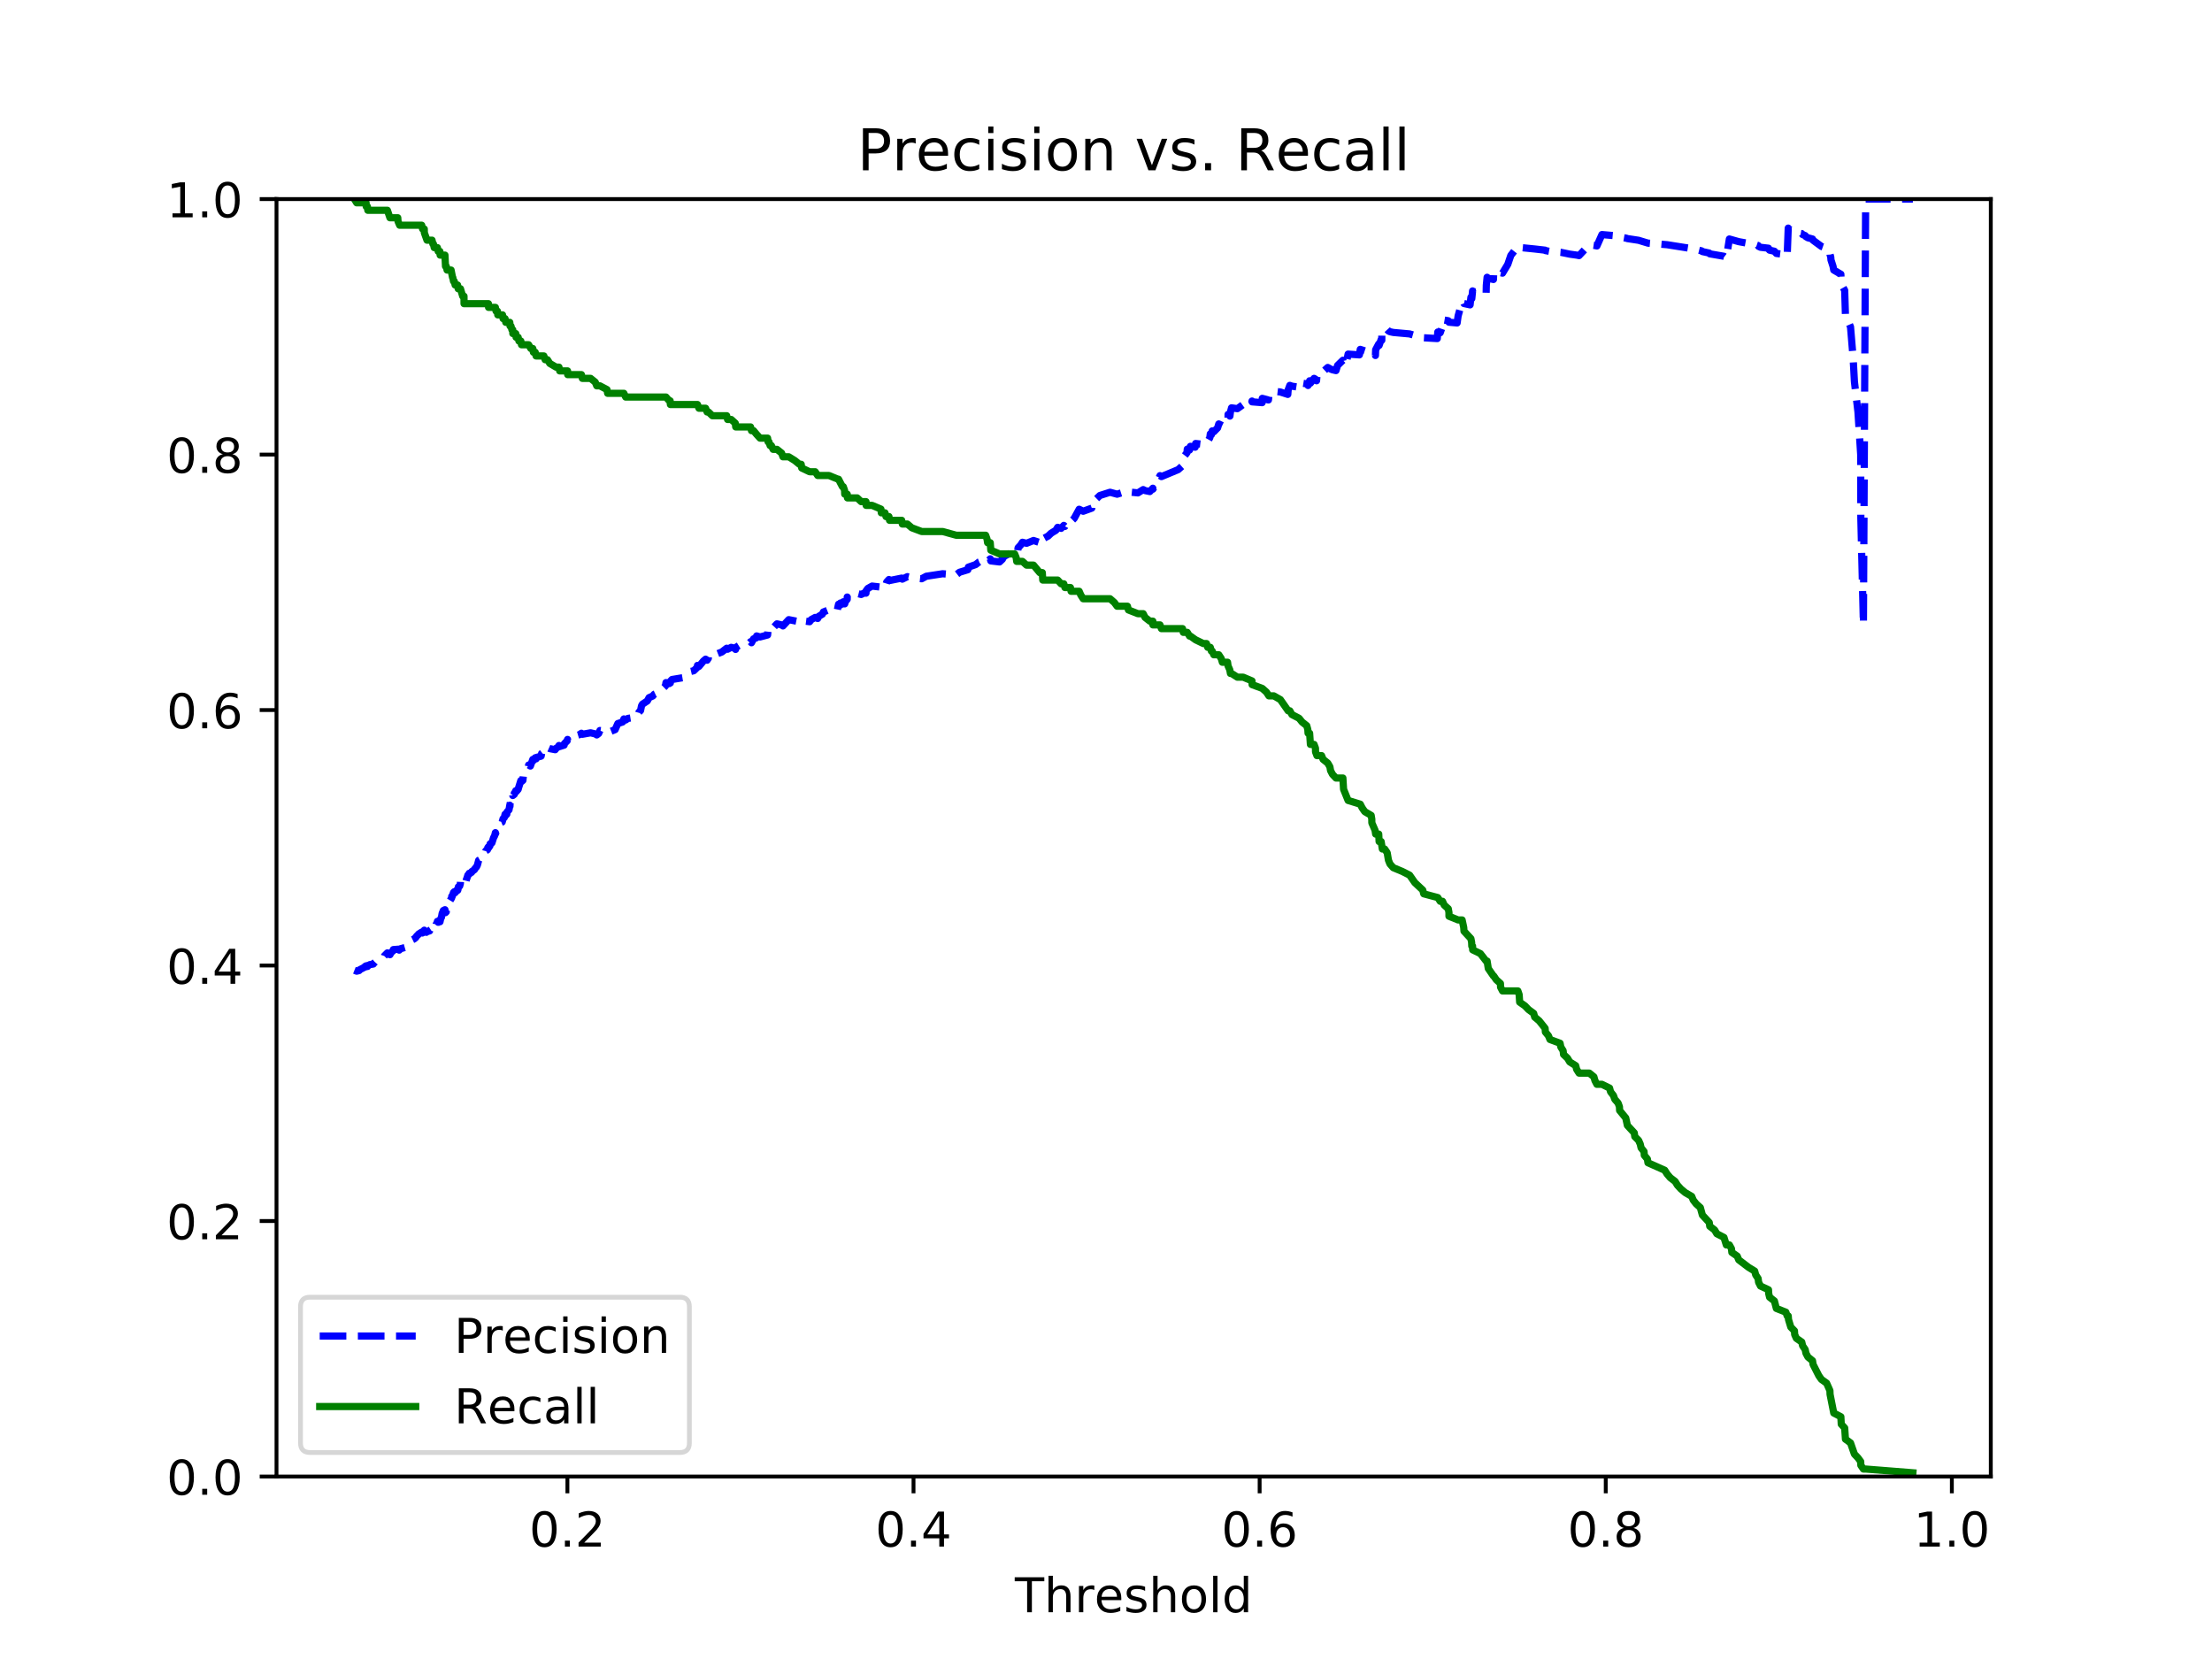 <?xml version="1.0" encoding="utf-8" standalone="no"?>
<!DOCTYPE svg PUBLIC "-//W3C//DTD SVG 1.1//EN"
  "http://www.w3.org/Graphics/SVG/1.1/DTD/svg11.dtd">
<!-- Created with matplotlib (https://matplotlib.org/) -->
<svg height="345.6pt" version="1.1" viewBox="0 0 460.8 345.6" width="460.8pt" xmlns="http://www.w3.org/2000/svg" xmlns:xlink="http://www.w3.org/1999/xlink">
 <defs>
  <style type="text/css">
*{stroke-linecap:butt;stroke-linejoin:round;}
  </style>
 </defs>
 <g id="figure_1">
  <g id="patch_1">
   <path d="M 0 345.6 
L 460.8 345.6 
L 460.8 0 
L 0 0 
z
" style="fill:#ffffff;"/>
  </g>
  <g id="axes_1">
   <g id="patch_2">
    <path d="M 57.6 307.584 
L 414.72 307.584 
L 414.72 41.472 
L 57.6 41.472 
z
" style="fill:#ffffff;"/>
   </g>
   <g id="matplotlib.axis_1">
    <g id="xtick_1">
     <g id="line2d_1">
      <defs>
       <path d="M 0 0 
L 0 3.5 
" id="m01f36642d8" style="stroke:#000000;stroke-width:0.8;"/>
      </defs>
      <g>
       <use style="stroke:#000000;stroke-width:0.8;" x="118.201" xlink:href="#m01f36642d8" y="307.584"/>
      </g>
     </g>
     <g id="text_1">
      <!-- 0.2 -->
      <defs>
       <path d="M 31.781 66.406 
Q 24.172 66.406 20.328 58.906 
Q 16.5 51.422 16.5 36.375 
Q 16.5 21.391 20.328 13.891 
Q 24.172 6.391 31.781 6.391 
Q 39.453 6.391 43.281 13.891 
Q 47.125 21.391 47.125 36.375 
Q 47.125 51.422 43.281 58.906 
Q 39.453 66.406 31.781 66.406 
z
M 31.781 74.219 
Q 44.047 74.219 50.516 64.516 
Q 56.984 54.828 56.984 36.375 
Q 56.984 17.969 50.516 8.266 
Q 44.047 -1.422 31.781 -1.422 
Q 19.531 -1.422 13.062 8.266 
Q 6.594 17.969 6.594 36.375 
Q 6.594 54.828 13.062 64.516 
Q 19.531 74.219 31.781 74.219 
z
" id="DejaVuSans-48"/>
       <path d="M 10.688 12.406 
L 21 12.406 
L 21 0 
L 10.688 0 
z
" id="DejaVuSans-46"/>
       <path d="M 19.188 8.297 
L 53.609 8.297 
L 53.609 0 
L 7.328 0 
L 7.328 8.297 
Q 12.938 14.109 22.625 23.891 
Q 32.328 33.688 34.812 36.531 
Q 39.547 41.844 41.422 45.531 
Q 43.312 49.219 43.312 52.781 
Q 43.312 58.594 39.234 62.25 
Q 35.156 65.922 28.609 65.922 
Q 23.969 65.922 18.812 64.312 
Q 13.672 62.703 7.812 59.422 
L 7.812 69.391 
Q 13.766 71.781 18.938 73 
Q 24.125 74.219 28.422 74.219 
Q 39.75 74.219 46.484 68.547 
Q 53.219 62.891 53.219 53.422 
Q 53.219 48.922 51.531 44.891 
Q 49.859 40.875 45.406 35.406 
Q 44.188 33.984 37.641 27.219 
Q 31.109 20.453 19.188 8.297 
z
" id="DejaVuSans-50"/>
      </defs>
      <g transform="translate(110.249 322.182)scale(0.1 -0.1)">
       <use xlink:href="#DejaVuSans-48"/>
       <use x="63.623" xlink:href="#DejaVuSans-46"/>
       <use x="95.41" xlink:href="#DejaVuSans-50"/>
      </g>
     </g>
    </g>
    <g id="xtick_2">
     <g id="line2d_2">
      <g>
       <use style="stroke:#000000;stroke-width:0.8;" x="190.302" xlink:href="#m01f36642d8" y="307.584"/>
      </g>
     </g>
     <g id="text_2">
      <!-- 0.4 -->
      <defs>
       <path d="M 37.797 64.312 
L 12.891 25.391 
L 37.797 25.391 
z
M 35.203 72.906 
L 47.609 72.906 
L 47.609 25.391 
L 58.016 25.391 
L 58.016 17.188 
L 47.609 17.188 
L 47.609 0 
L 37.797 0 
L 37.797 17.188 
L 4.891 17.188 
L 4.891 26.703 
z
" id="DejaVuSans-52"/>
      </defs>
      <g transform="translate(182.351 322.182)scale(0.1 -0.1)">
       <use xlink:href="#DejaVuSans-48"/>
       <use x="63.623" xlink:href="#DejaVuSans-46"/>
       <use x="95.41" xlink:href="#DejaVuSans-52"/>
      </g>
     </g>
    </g>
    <g id="xtick_3">
     <g id="line2d_3">
      <g>
       <use style="stroke:#000000;stroke-width:0.8;" x="262.404" xlink:href="#m01f36642d8" y="307.584"/>
      </g>
     </g>
     <g id="text_3">
      <!-- 0.6 -->
      <defs>
       <path d="M 33.016 40.375 
Q 26.375 40.375 22.484 35.828 
Q 18.609 31.297 18.609 23.391 
Q 18.609 15.531 22.484 10.953 
Q 26.375 6.391 33.016 6.391 
Q 39.656 6.391 43.531 10.953 
Q 47.406 15.531 47.406 23.391 
Q 47.406 31.297 43.531 35.828 
Q 39.656 40.375 33.016 40.375 
z
M 52.594 71.297 
L 52.594 62.312 
Q 48.875 64.062 45.094 64.984 
Q 41.312 65.922 37.594 65.922 
Q 27.828 65.922 22.672 59.328 
Q 17.531 52.734 16.797 39.406 
Q 19.672 43.656 24.016 45.922 
Q 28.375 48.188 33.594 48.188 
Q 44.578 48.188 50.953 41.516 
Q 57.328 34.859 57.328 23.391 
Q 57.328 12.156 50.688 5.359 
Q 44.047 -1.422 33.016 -1.422 
Q 20.359 -1.422 13.672 8.266 
Q 6.984 17.969 6.984 36.375 
Q 6.984 53.656 15.188 63.938 
Q 23.391 74.219 37.203 74.219 
Q 40.922 74.219 44.703 73.484 
Q 48.484 72.75 52.594 71.297 
z
" id="DejaVuSans-54"/>
      </defs>
      <g transform="translate(254.452 322.182)scale(0.1 -0.1)">
       <use xlink:href="#DejaVuSans-48"/>
       <use x="63.623" xlink:href="#DejaVuSans-46"/>
       <use x="95.41" xlink:href="#DejaVuSans-54"/>
      </g>
     </g>
    </g>
    <g id="xtick_4">
     <g id="line2d_4">
      <g>
       <use style="stroke:#000000;stroke-width:0.8;" x="334.506" xlink:href="#m01f36642d8" y="307.584"/>
      </g>
     </g>
     <g id="text_4">
      <!-- 0.8 -->
      <defs>
       <path d="M 31.781 34.625 
Q 24.75 34.625 20.719 30.859 
Q 16.703 27.094 16.703 20.516 
Q 16.703 13.922 20.719 10.156 
Q 24.75 6.391 31.781 6.391 
Q 38.812 6.391 42.859 10.172 
Q 46.922 13.969 46.922 20.516 
Q 46.922 27.094 42.891 30.859 
Q 38.875 34.625 31.781 34.625 
z
M 21.922 38.812 
Q 15.578 40.375 12.031 44.719 
Q 8.5 49.078 8.5 55.328 
Q 8.5 64.062 14.719 69.141 
Q 20.953 74.219 31.781 74.219 
Q 42.672 74.219 48.875 69.141 
Q 55.078 64.062 55.078 55.328 
Q 55.078 49.078 51.531 44.719 
Q 48 40.375 41.703 38.812 
Q 48.828 37.156 52.797 32.312 
Q 56.781 27.484 56.781 20.516 
Q 56.781 9.906 50.312 4.234 
Q 43.844 -1.422 31.781 -1.422 
Q 19.734 -1.422 13.25 4.234 
Q 6.781 9.906 6.781 20.516 
Q 6.781 27.484 10.781 32.312 
Q 14.797 37.156 21.922 38.812 
z
M 18.312 54.391 
Q 18.312 48.734 21.844 45.562 
Q 25.391 42.391 31.781 42.391 
Q 38.141 42.391 41.719 45.562 
Q 45.312 48.734 45.312 54.391 
Q 45.312 60.062 41.719 63.234 
Q 38.141 66.406 31.781 66.406 
Q 25.391 66.406 21.844 63.234 
Q 18.312 60.062 18.312 54.391 
z
" id="DejaVuSans-56"/>
      </defs>
      <g transform="translate(326.554 322.182)scale(0.1 -0.1)">
       <use xlink:href="#DejaVuSans-48"/>
       <use x="63.623" xlink:href="#DejaVuSans-46"/>
       <use x="95.41" xlink:href="#DejaVuSans-56"/>
      </g>
     </g>
    </g>
    <g id="xtick_5">
     <g id="line2d_5">
      <g>
       <use style="stroke:#000000;stroke-width:0.8;" x="406.607" xlink:href="#m01f36642d8" y="307.584"/>
      </g>
     </g>
     <g id="text_5">
      <!-- 1.0 -->
      <defs>
       <path d="M 12.406 8.297 
L 28.516 8.297 
L 28.516 63.922 
L 10.984 60.406 
L 10.984 69.391 
L 28.422 72.906 
L 38.281 72.906 
L 38.281 8.297 
L 54.391 8.297 
L 54.391 0 
L 12.406 0 
z
" id="DejaVuSans-49"/>
      </defs>
      <g transform="translate(398.656 322.182)scale(0.1 -0.1)">
       <use xlink:href="#DejaVuSans-49"/>
       <use x="63.623" xlink:href="#DejaVuSans-46"/>
       <use x="95.41" xlink:href="#DejaVuSans-48"/>
      </g>
     </g>
    </g>
    <g id="text_6">
     <!-- Threshold -->
     <defs>
      <path d="M -0.297 72.906 
L 61.375 72.906 
L 61.375 64.594 
L 35.5 64.594 
L 35.5 0 
L 25.594 0 
L 25.594 64.594 
L -0.297 64.594 
z
" id="DejaVuSans-84"/>
      <path d="M 54.891 33.016 
L 54.891 0 
L 45.906 0 
L 45.906 32.719 
Q 45.906 40.484 42.875 44.328 
Q 39.844 48.188 33.797 48.188 
Q 26.516 48.188 22.312 43.547 
Q 18.109 38.922 18.109 30.906 
L 18.109 0 
L 9.078 0 
L 9.078 75.984 
L 18.109 75.984 
L 18.109 46.188 
Q 21.344 51.125 25.703 53.562 
Q 30.078 56 35.797 56 
Q 45.219 56 50.047 50.172 
Q 54.891 44.344 54.891 33.016 
z
" id="DejaVuSans-104"/>
      <path d="M 41.109 46.297 
Q 39.594 47.172 37.812 47.578 
Q 36.031 48 33.891 48 
Q 26.266 48 22.188 43.047 
Q 18.109 38.094 18.109 28.812 
L 18.109 0 
L 9.078 0 
L 9.078 54.688 
L 18.109 54.688 
L 18.109 46.188 
Q 20.953 51.172 25.484 53.578 
Q 30.031 56 36.531 56 
Q 37.453 56 38.578 55.875 
Q 39.703 55.766 41.062 55.516 
z
" id="DejaVuSans-114"/>
      <path d="M 56.203 29.594 
L 56.203 25.203 
L 14.891 25.203 
Q 15.484 15.922 20.484 11.062 
Q 25.484 6.203 34.422 6.203 
Q 39.594 6.203 44.453 7.469 
Q 49.312 8.734 54.109 11.281 
L 54.109 2.781 
Q 49.266 0.734 44.188 -0.344 
Q 39.109 -1.422 33.891 -1.422 
Q 20.797 -1.422 13.156 6.188 
Q 5.516 13.812 5.516 26.812 
Q 5.516 40.234 12.766 48.109 
Q 20.016 56 32.328 56 
Q 43.359 56 49.781 48.891 
Q 56.203 41.797 56.203 29.594 
z
M 47.219 32.234 
Q 47.125 39.594 43.094 43.984 
Q 39.062 48.391 32.422 48.391 
Q 24.906 48.391 20.391 44.141 
Q 15.875 39.891 15.188 32.172 
z
" id="DejaVuSans-101"/>
      <path d="M 44.281 53.078 
L 44.281 44.578 
Q 40.484 46.531 36.375 47.5 
Q 32.281 48.484 27.875 48.484 
Q 21.188 48.484 17.844 46.438 
Q 14.5 44.391 14.5 40.281 
Q 14.5 37.156 16.891 35.375 
Q 19.281 33.594 26.516 31.984 
L 29.594 31.297 
Q 39.156 29.25 43.188 25.516 
Q 47.219 21.781 47.219 15.094 
Q 47.219 7.469 41.188 3.016 
Q 35.156 -1.422 24.609 -1.422 
Q 20.219 -1.422 15.453 -0.562 
Q 10.688 0.297 5.422 2 
L 5.422 11.281 
Q 10.406 8.688 15.234 7.391 
Q 20.062 6.109 24.812 6.109 
Q 31.156 6.109 34.562 8.281 
Q 37.984 10.453 37.984 14.406 
Q 37.984 18.062 35.516 20.016 
Q 33.062 21.969 24.703 23.781 
L 21.578 24.516 
Q 13.234 26.266 9.516 29.906 
Q 5.812 33.547 5.812 39.891 
Q 5.812 47.609 11.281 51.797 
Q 16.75 56 26.812 56 
Q 31.781 56 36.172 55.266 
Q 40.578 54.547 44.281 53.078 
z
" id="DejaVuSans-115"/>
      <path d="M 30.609 48.391 
Q 23.391 48.391 19.188 42.75 
Q 14.984 37.109 14.984 27.297 
Q 14.984 17.484 19.156 11.844 
Q 23.344 6.203 30.609 6.203 
Q 37.797 6.203 41.984 11.859 
Q 46.188 17.531 46.188 27.297 
Q 46.188 37.016 41.984 42.703 
Q 37.797 48.391 30.609 48.391 
z
M 30.609 56 
Q 42.328 56 49.016 48.375 
Q 55.719 40.766 55.719 27.297 
Q 55.719 13.875 49.016 6.219 
Q 42.328 -1.422 30.609 -1.422 
Q 18.844 -1.422 12.172 6.219 
Q 5.516 13.875 5.516 27.297 
Q 5.516 40.766 12.172 48.375 
Q 18.844 56 30.609 56 
z
" id="DejaVuSans-111"/>
      <path d="M 9.422 75.984 
L 18.406 75.984 
L 18.406 0 
L 9.422 0 
z
" id="DejaVuSans-108"/>
      <path d="M 45.406 46.391 
L 45.406 75.984 
L 54.391 75.984 
L 54.391 0 
L 45.406 0 
L 45.406 8.203 
Q 42.578 3.328 38.25 0.953 
Q 33.938 -1.422 27.875 -1.422 
Q 17.969 -1.422 11.734 6.484 
Q 5.516 14.406 5.516 27.297 
Q 5.516 40.188 11.734 48.094 
Q 17.969 56 27.875 56 
Q 33.938 56 38.25 53.625 
Q 42.578 51.266 45.406 46.391 
z
M 14.797 27.297 
Q 14.797 17.391 18.875 11.75 
Q 22.953 6.109 30.078 6.109 
Q 37.203 6.109 41.297 11.75 
Q 45.406 17.391 45.406 27.297 
Q 45.406 37.203 41.297 42.844 
Q 37.203 48.484 30.078 48.484 
Q 22.953 48.484 18.875 42.844 
Q 14.797 37.203 14.797 27.297 
z
" id="DejaVuSans-100"/>
     </defs>
     <g transform="translate(211.411 335.861)scale(0.1 -0.1)">
      <use xlink:href="#DejaVuSans-84"/>
      <use x="61.084" xlink:href="#DejaVuSans-104"/>
      <use x="124.463" xlink:href="#DejaVuSans-114"/>
      <use x="165.545" xlink:href="#DejaVuSans-101"/>
      <use x="227.068" xlink:href="#DejaVuSans-115"/>
      <use x="279.168" xlink:href="#DejaVuSans-104"/>
      <use x="342.547" xlink:href="#DejaVuSans-111"/>
      <use x="403.729" xlink:href="#DejaVuSans-108"/>
      <use x="431.512" xlink:href="#DejaVuSans-100"/>
     </g>
    </g>
   </g>
   <g id="matplotlib.axis_2">
    <g id="ytick_1">
     <g id="line2d_6">
      <defs>
       <path d="M 0 0 
L -3.5 0 
" id="m1fdab76d9c" style="stroke:#000000;stroke-width:0.8;"/>
      </defs>
      <g>
       <use style="stroke:#000000;stroke-width:0.8;" x="57.6" xlink:href="#m1fdab76d9c" y="307.584"/>
      </g>
     </g>
     <g id="text_7">
      <!-- 0.0 -->
      <g transform="translate(34.697 311.383)scale(0.1 -0.1)">
       <use xlink:href="#DejaVuSans-48"/>
       <use x="63.623" xlink:href="#DejaVuSans-46"/>
       <use x="95.41" xlink:href="#DejaVuSans-48"/>
      </g>
     </g>
    </g>
    <g id="ytick_2">
     <g id="line2d_7">
      <g>
       <use style="stroke:#000000;stroke-width:0.8;" x="57.6" xlink:href="#m1fdab76d9c" y="254.362"/>
      </g>
     </g>
     <g id="text_8">
      <!-- 0.2 -->
      <g transform="translate(34.697 258.161)scale(0.1 -0.1)">
       <use xlink:href="#DejaVuSans-48"/>
       <use x="63.623" xlink:href="#DejaVuSans-46"/>
       <use x="95.41" xlink:href="#DejaVuSans-50"/>
      </g>
     </g>
    </g>
    <g id="ytick_3">
     <g id="line2d_8">
      <g>
       <use style="stroke:#000000;stroke-width:0.8;" x="57.6" xlink:href="#m1fdab76d9c" y="201.139"/>
      </g>
     </g>
     <g id="text_9">
      <!-- 0.4 -->
      <g transform="translate(34.697 204.938)scale(0.1 -0.1)">
       <use xlink:href="#DejaVuSans-48"/>
       <use x="63.623" xlink:href="#DejaVuSans-46"/>
       <use x="95.41" xlink:href="#DejaVuSans-52"/>
      </g>
     </g>
    </g>
    <g id="ytick_4">
     <g id="line2d_9">
      <g>
       <use style="stroke:#000000;stroke-width:0.8;" x="57.6" xlink:href="#m1fdab76d9c" y="147.917"/>
      </g>
     </g>
     <g id="text_10">
      <!-- 0.6 -->
      <g transform="translate(34.697 151.716)scale(0.1 -0.1)">
       <use xlink:href="#DejaVuSans-48"/>
       <use x="63.623" xlink:href="#DejaVuSans-46"/>
       <use x="95.41" xlink:href="#DejaVuSans-54"/>
      </g>
     </g>
    </g>
    <g id="ytick_5">
     <g id="line2d_10">
      <g>
       <use style="stroke:#000000;stroke-width:0.8;" x="57.6" xlink:href="#m1fdab76d9c" y="94.694"/>
      </g>
     </g>
     <g id="text_11">
      <!-- 0.8 -->
      <g transform="translate(34.697 98.494)scale(0.1 -0.1)">
       <use xlink:href="#DejaVuSans-48"/>
       <use x="63.623" xlink:href="#DejaVuSans-46"/>
       <use x="95.41" xlink:href="#DejaVuSans-56"/>
      </g>
     </g>
    </g>
    <g id="ytick_6">
     <g id="line2d_11">
      <g>
       <use style="stroke:#000000;stroke-width:0.8;" x="57.6" xlink:href="#m1fdab76d9c" y="41.472"/>
      </g>
     </g>
     <g id="text_12">
      <!-- 1.0 -->
      <g transform="translate(34.697 45.271)scale(0.1 -0.1)">
       <use xlink:href="#DejaVuSans-49"/>
       <use x="63.623" xlink:href="#DejaVuSans-46"/>
       <use x="95.41" xlink:href="#DejaVuSans-48"/>
      </g>
     </g>
    </g>
   </g>
   <g id="line2d_12">
    <path clip-path="url(#p70c8caf222)" d="M 73.833 202.126 
L 74.303 202.312 
L 74.801 202.19 
L 74.833 202.067 
L 76.016 201.45 
L 76.05 201.326 
L 76.267 201.202 
L 76.289 201.389 
L 76.541 201.264 
L 76.542 201.139 
L 76.575 201.327 
L 76.623 201.202 
L 77.04 200.95 
L 77.771 200.824 
L 77.815 200.698 
L 78.115 200.444 
L 78.228 200.316 
L 78.838 200.061 
L 79.698 199.675 
L 79.959 199.416 
L 80.049 199.156 
L 80.698 198.501 
L 81.232 198.881 
L 81.385 198.617 
L 81.398 198.485 
L 81.883 198.085 
L 81.934 197.817 
L 82.921 197.739 
L 83.164 197.931 
L 83.361 197.661 
L 84.323 197.389 
L 84.995 196.842 
L 85.185 196.427 
L 85.402 196.01 
L 86.278 195.59 
L 86.613 195.308 
L 86.783 195.024 
L 87.092 194.739 
L 87.186 194.596 
L 87.853 194.165 
L 87.992 194.359 
L 88.141 194.07 
L 88.377 193.925 
L 88.383 193.779 
L 88.394 193.975 
L 88.651 194.17 
L 88.673 194.025 
L 88.804 194.221 
L 88.948 194.075 
L 89.496 193.928 
L 89.546 193.782 
L 89.981 193.487 
L 90.001 193.19 
L 90.162 193.388 
L 90.17 193.239 
L 90.29 193.09 
L 90.434 193.288 
L 90.453 193.138 
L 90.779 192.989 
L 90.864 192.537 
L 91.118 192.082 
L 91.119 191.929 
L 91.281 192.128 
L 91.64 191.822 
L 91.661 192.021 
L 91.794 191.404 
L 91.964 191.093 
L 92.102 190.308 
L 92.359 189.673 
L 92.693 189.513 
L 92.806 190.118 
L 92.963 189.957 
L 92.976 189.636 
L 93.049 189.677 
L 93.435 188.699 
L 93.538 188.203 
L 93.663 188.037 
L 93.693 187.704 
L 94.086 187.066 
L 94.103 186.726 
L 94.196 186.761 
L 94.472 185.933 
L 94.635 185.759 
L 94.809 185.965 
L 94.812 185.791 
L 95.146 185.616 
L 95.153 185.441 
L 95.319 185.265 
L 95.348 185.472 
L 95.405 185.296 
L 95.474 184.763 
L 95.759 184.585 
L 95.907 184.046 
L 95.923 183.684 
L 96.342 184.102 
L 96.386 183.92 
L 96.659 183.555 
L 96.667 183.976 
L 97.016 183.793 
L 97.155 183.24 
L 97.298 182.869 
L 97.466 182.308 
L 97.732 182.12 
L 97.737 181.931 
L 98.228 181.742 
L 98.293 181.552 
L 98.835 181.171 
L 98.916 180.979 
L 99.26 180.594 
L 99.451 180.207 
L 99.712 179.229 
L 100.059 179.031 
L 100.115 178.635 
L 100.347 178.435 
L 100.853 178.235 
L 101.108 177.632 
L 101.212 177.226 
L 101.548 177.023 
L 101.601 176.614 
L 101.747 176.408 
L 101.778 176.62 
L 102.062 176.207 
L 102.099 175.791 
L 102.478 175.582 
L 102.812 174.528 
L 103.04 174.102 
L 103.2 173.457 
L 103.237 173.67 
L 103.885 171.688 
L 104.091 171.464 
L 104.618 171.24 
L 104.798 170.55 
L 105.056 170.322 
L 105.213 169.633 
L 105.359 169.848 
L 105.573 169.617 
L 105.624 169.152 
L 106.042 168.684 
L 106.198 167.739 
L 106.238 167.955 
L 106.251 167.477 
L 106.376 166.997 
L 106.446 166.755 
L 106.609 166.971 
L 106.819 165.503 
L 106.828 165.719 
L 107.143 165.472 
L 107.148 165.223 
L 107.369 164.974 
L 107.439 164.724 
L 107.507 164.94 
L 107.942 164.437 
L 108.018 164.148 
L 108.501 162.605 
L 108.633 162.823 
L 108.931 162.563 
L 109.06 161.247 
L 109.15 160.713 
L 110.077 159.635 
L 110.123 159.364 
L 110.488 159.581 
L 110.991 158.205 
L 111.113 158.423 
L 111.493 157.865 
L 111.669 158.083 
L 111.672 157.802 
L 112.725 157.521 
L 112.829 156.955 
L 113.194 156.67 
L 113.3 155.809 
L 113.565 156.027 
L 114.039 155.738 
L 114.534 155.956 
L 115.658 156.175 
L 115.85 155.885 
L 116.302 155.593 
L 116.448 155.3 
L 116.59 155.52 
L 117.52 155.226 
L 117.564 154.931 
L 118.13 154.337 
L 118.233 154.038 
L 118.261 154.258 
L 118.622 153.958 
L 119.419 153.656 
L 119.679 153.354 
L 120.699 153.05 
L 121.119 152.746 
L 121.309 152.966 
L 123.023 152.659 
L 123.994 152.88 
L 124.318 153.101 
L 124.714 152.794 
L 124.979 152.175 
L 126.446 152.396 
L 126.582 152.619 
L 128.143 151.994 
L 128.709 150.729 
L 129.689 150.41 
L 129.966 149.767 
L 130.343 149.989 
L 130.79 149.665 
L 132.826 149.34 
L 133.102 148.358 
L 133.437 148.027 
L 133.643 147.028 
L 133.836 146.692 
L 134.853 146.016 
L 135.21 145.334 
L 135.981 144.991 
L 136.264 144.647 
L 137 144.301 
L 137.422 143.953 
L 137.449 143.605 
L 138.26 143.254 
L 138.624 142.902 
L 138.735 142.194 
L 139.409 142.411 
L 139.604 142.054 
L 139.645 142.272 
L 139.651 141.913 
L 139.99 141.553 
L 142.167 141.192 
L 142.358 140.828 
L 142.738 140.463 
L 142.953 140.097 
L 144.521 139.729 
L 145.293 138.988 
L 145.299 138.615 
L 145.605 138.83 
L 146.543 137.7 
L 146.991 137.32 
L 147.299 137.535 
L 147.554 137.153 
L 147.588 136.769 
L 148.391 136.984 
L 149.055 136.598 
L 149.381 136.21 
L 150.376 135.821 
L 151.387 135.036 
L 151.565 135.251 
L 152.319 134.855 
L 153.176 135.07 
L 153.237 135.286 
L 153.266 134.888 
L 153.904 134.488 
L 155.941 134.086 
L 156.353 133.683 
L 156.543 133.898 
L 156.977 133.084 
L 157.539 132.889 
L 157.623 132.477 
L 158.331 132.692 
L 159.904 132.278 
L 160.008 131.237 
L 160.19 130.814 
L 160.427 131.029 
L 160.696 130.603 
L 161.048 130.819 
L 161.848 129.961 
L 162.826 130.176 
L 163.104 130.392 
L 164.311 129.086 
L 166.524 129.519 
L 166.905 129.078 
L 167.011 129.296 
L 168.657 129.514 
L 168.992 129.07 
L 169.816 128.624 
L 170.343 128.842 
L 170.563 128.393 
L 171.312 127.942 
L 171.523 127.488 
L 172.673 127.032 
L 174.399 127.249 
L 174.579 126.329 
L 174.688 125.866 
L 174.988 126.082 
L 175.085 125.615 
L 175.495 125.832 
L 175.671 125.363 
L 175.945 125.58 
L 175.971 125.798 
L 176.102 125.325 
L 176.486 124.849 
L 176.492 124.371 
L 176.541 124.588 
L 178.237 124.107 
L 178.563 123.623 
L 179.397 123.84 
L 180.4 123.353 
L 180.403 123.57 
L 180.428 123.08 
L 180.788 122.586 
L 181.672 122.09 
L 183.514 122.307 
L 183.589 122.525 
L 184.269 122.025 
L 184.361 121.522 
L 184.568 121.739 
L 184.725 121.233 
L 185.186 120.724 
L 185.306 120.941 
L 187.843 120.428 
L 187.971 120.646 
L 189.023 120.129 
L 189.933 120.347 
L 192.003 120.566 
L 192.962 120.045 
L 196.367 119.522 
L 199.205 119.74 
L 199.887 119.213 
L 201.624 118.682 
L 201.724 118.148 
L 203.247 117.612 
L 203.94 117.072 
L 205.333 116.529 
L 205.738 116.959 
L 206.286 116.412 
L 206.405 116.845 
L 208.221 117.063 
L 208.809 116.509 
L 209.109 115.952 
L 210.108 115.392 
L 211.373 114.828 
L 211.69 115.044 
L 211.797 115.261 
L 212.023 114.692 
L 212.085 114.12 
L 212.629 113.544 
L 212.991 112.965 
L 213.851 113.179 
L 215.297 112.595 
L 216.597 113.025 
L 217.13 111.842 
L 217.224 112.057 
L 217.226 112.272 
L 218.343 111.673 
L 218.977 111.071 
L 219.964 110.464 
L 220.334 109.854 
L 221.053 110.066 
L 221.612 109.451 
L 221.844 109.663 
L 222.174 109.043 
L 222.991 108.418 
L 223.119 108.63 
L 223.767 108 
L 224.808 106.087 
L 225.649 106.503 
L 227.446 105.854 
L 227.496 104.544 
L 228.438 103.883 
L 229.131 103.217 
L 231.244 102.547 
L 232.717 102.95 
L 234.87 102.272 
L 235.07 102.474 
L 237.051 102.678 
L 238.149 101.992 
L 238.537 102.196 
L 239.531 102.4 
L 240.158 101.707 
L 240.169 101.911 
L 240.596 101.211 
L 240.87 100.507 
L 241.339 99.798 
L 241.647 99.084 
L 241.947 99.283 
L 245.427 97.836 
L 246.245 97.105 
L 246.5 95.819 
L 246.681 95.071 
L 247.265 94.317 
L 247.331 93.558 
L 247.807 93.744 
L 247.982 92.978 
L 248.972 93.163 
L 249.07 92.389 
L 250.684 92.573 
L 251.341 91.791 
L 251.584 91.975 
L 252.027 91.185 
L 252.124 90.39 
L 252.342 90.57 
L 252.523 89.766 
L 252.859 89.946 
L 253.652 89.134 
L 253.893 88.316 
L 254.635 88.669 
L 255.362 87.84 
L 255.723 87.004 
L 255.819 87.178 
L 255.829 86.334 
L 256.18 86.506 
L 256.214 86.68 
L 256.321 85.824 
L 256.551 84.961 
L 257.768 85.131 
L 258.981 84.259 
L 260.671 84.427 
L 260.818 83.545 
L 260.838 83.712 
L 262.93 83.88 
L 262.952 82.985 
L 264.238 83.32 
L 264.332 82.412 
L 265.346 81.497 
L 266.718 81.66 
L 268.273 82.159 
L 268.346 81.223 
L 268.695 80.28 
L 269.127 80.442 
L 271.213 80.771 
L 271.249 79.81 
L 272.224 79.973 
L 272.492 80.304 
L 272.818 79.324 
L 272.981 79.82 
L 273.745 78.821 
L 274.036 78.986 
L 274.049 79.152 
L 274.261 79.319 
L 274.345 78.3 
L 275.309 77.272 
L 275.623 77.433 
L 276.595 76.55 
L 277.177 76.872 
L 277.579 77.035 
L 278.307 77.2 
L 278.643 76.128 
L 279.749 75.047 
L 279.859 75.524 
L 279.889 74.419 
L 280.608 74.897 
L 280.834 73.767 
L 283.185 73.925 
L 283.367 72.779 
L 284.313 73.089 
L 285.638 73.247 
L 286.12 73.728 
L 286.454 73.892 
L 286.527 74.057 
L 286.573 72.86 
L 287.216 71.65 
L 287.233 71.806 
L 287.29 71.964 
L 287.718 70.73 
L 287.854 70.884 
L 287.859 69.632 
L 287.966 69.782 
L 288.451 68.51 
L 288.975 68.655 
L 289.241 68.951 
L 289.553 69.101 
L 290.239 69.253 
L 293.647 69.562 
L 294.731 69.877 
L 296.592 70.364 
L 299.409 70.53 
L 299.517 69.16 
L 300.021 69.321 
L 300.503 67.928 
L 300.763 68.083 
L 300.845 66.666 
L 301.703 66.816 
L 301.845 67.121 
L 303.545 67.277 
L 303.752 65.812 
L 304.585 62.827 
L 304.921 63.094 
L 304.977 63.23 
L 306.249 63.507 
L 306.417 61.942 
L 306.602 62.208 
L 306.764 60.604 
L 306.782 60.73 
L 308.922 60.987 
L 309.591 61.118 
L 309.627 59.453 
L 309.79 57.765 
L 310.039 57.989 
L 311.111 58.22 
L 311.18 56.464 
L 313.002 56.899 
L 314.101 55.069 
L 314.731 53.212 
L 316.201 51.328 
L 316.568 51.476 
L 316.572 51.552 
L 319.706 51.867 
L 321.875 52.116 
L 321.933 52.202 
L 322.889 52.378 
L 325.143 52.56 
L 327.004 52.942 
L 328.445 53.144 
L 328.944 53.247 
L 331.08 50.976 
L 332.257 51.149 
L 332.661 51.238 
L 333.713 48.864 
L 336.114 49.075 
L 337.395 49.376 
L 338.794 49.618 
L 339.013 49.702 
L 341.347 50.056 
L 343.301 50.648 
L 347.279 50.976 
L 351.075 51.578 
L 352.734 51.84 
L 354.473 52.26 
L 354.636 52.408 
L 356.071 52.716 
L 356.174 52.877 
L 359.136 53.387 
L 359.622 53.754 
L 360.258 49.788 
L 362.215 50.342 
L 365.74 50.976 
L 366.252 51.149 
L 366.349 51.328 
L 366.743 51.514 
L 368.41 51.707 
L 368.449 51.908 
L 368.637 52.116 
L 369.639 52.334 
L 370.047 52.796 
L 372.027 53.042 
L 372.303 53.299 
L 372.519 47.52 
L 372.584 47.661 
L 373.056 47.963 
L 373.818 48.125 
L 373.864 48.295 
L 374.218 48.475 
L 375.339 48.664 
L 375.516 48.864 
L 376.05 49.075 
L 376.213 49.299 
L 376.623 49.536 
L 377.578 49.788 
L 377.701 50.056 
L 379.432 51.328 
L 380.515 51.707 
L 381.206 52.56 
L 381.236 53.042 
L 381.381 53.568 
L 381.424 54.144 
L 381.853 55.478 
L 382.004 56.256 
L 383.485 57.126 
L 383.567 59.213 
L 384.281 60.48 
L 384.439 65.664 
L 385.496 68.083 
L 386.052 74.736 
L 386.308 79.488 
L 387.049 85.824 
L 387.618 94.694 
L 387.649 108 
L 388.186 130.176 
L 388.651 41.472 
L 398.487 41.472 
L 398.487 41.472 
" style="fill:none;stroke:#0000ff;stroke-dasharray:5.55,2.4;stroke-dashoffset:0;stroke-width:1.5;"/>
   </g>
   <g id="line2d_13">
    <path clip-path="url(#p70c8caf222)" d="M 73.833 41.472 
L 74.303 42.25 
L 76.267 42.25 
L 76.289 43.028 
L 76.542 43.028 
L 76.623 43.806 
L 80.698 43.806 
L 81.232 45.363 
L 82.862 45.363 
L 82.921 46.141 
L 83.255 46.919 
L 87.853 46.919 
L 88.031 47.697 
L 88.383 47.697 
L 88.394 48.475 
L 88.948 50.031 
L 90.001 50.031 
L 90.17 50.809 
L 90.29 50.809 
L 90.453 51.587 
L 91.119 51.587 
L 91.281 52.365 
L 91.64 52.365 
L 91.687 53.144 
L 92.693 53.144 
L 92.806 55.478 
L 92.976 55.478 
L 93.133 56.256 
L 93.967 56.256 
L 94.275 57.812 
L 94.327 57.812 
L 94.472 58.59 
L 94.635 58.59 
L 94.812 59.368 
L 95.319 59.368 
L 95.446 60.147 
L 95.923 60.147 
L 96.386 61.703 
L 96.659 61.703 
L 96.667 63.259 
L 101.747 63.259 
L 101.778 64.037 
L 103.2 64.037 
L 103.332 64.815 
L 103.622 64.815 
L 103.694 65.593 
L 104.689 65.593 
L 104.798 66.371 
L 105.213 66.371 
L 105.359 67.149 
L 106.198 67.149 
L 106.251 67.928 
L 106.446 67.928 
L 106.644 68.706 
L 106.819 68.706 
L 106.828 69.484 
L 107.439 69.484 
L 107.507 70.262 
L 107.943 70.262 
L 108.096 71.04 
L 108.501 71.04 
L 108.633 71.818 
L 110.123 71.818 
L 110.576 72.596 
L 110.991 72.596 
L 111.113 73.374 
L 111.493 73.374 
L 111.672 74.152 
L 113.3 74.152 
L 113.565 74.931 
L 114.039 74.931 
L 114.534 75.709 
L 115.85 76.487 
L 116.448 76.487 
L 116.59 77.265 
L 118.233 77.265 
L 118.261 78.043 
L 121.119 78.043 
L 121.309 78.821 
L 123.023 78.821 
L 123.994 79.599 
L 124.318 80.377 
L 124.979 80.377 
L 126.446 81.155 
L 126.582 81.933 
L 129.966 81.933 
L 130.343 82.712 
L 138.735 82.712 
L 139.409 83.49 
L 139.604 83.49 
L 139.651 84.268 
L 145.299 84.268 
L 145.605 85.046 
L 146.991 85.046 
L 147.299 85.824 
L 147.588 85.824 
L 148.391 86.602 
L 151.387 86.602 
L 151.565 87.38 
L 152.319 87.38 
L 153.176 88.158 
L 153.266 88.936 
L 156.353 88.936 
L 156.543 89.715 
L 156.977 89.715 
L 157.623 90.493 
L 158.331 91.271 
L 159.907 91.271 
L 160.008 92.049 
L 160.19 92.049 
L 160.427 92.827 
L 160.696 92.827 
L 161.048 93.605 
L 161.848 93.605 
L 162.826 94.383 
L 163.104 95.161 
L 164.311 95.161 
L 165.569 95.939 
L 166.524 96.717 
L 166.905 96.717 
L 167.011 97.496 
L 168.657 98.274 
L 169.816 98.274 
L 170.343 99.052 
L 172.673 99.052 
L 174.579 99.83 
L 174.688 99.83 
L 175.085 100.608 
L 175.495 101.386 
L 175.671 101.386 
L 175.945 102.164 
L 175.971 102.942 
L 176.492 102.942 
L 176.541 103.72 
L 178.563 103.72 
L 179.397 104.499 
L 180.4 104.499 
L 180.428 105.277 
L 181.672 105.277 
L 183.514 106.055 
L 183.589 106.833 
L 184.361 106.833 
L 184.568 107.611 
L 185.186 107.611 
L 185.306 108.389 
L 187.843 108.389 
L 187.971 109.167 
L 189.023 109.167 
L 189.933 109.945 
L 192.003 110.723 
L 196.367 110.723 
L 199.205 111.501 
L 205.333 111.501 
L 205.611 112.28 
L 205.738 113.058 
L 206.286 113.058 
L 206.405 114.614 
L 208.221 115.392 
L 211.373 115.392 
L 211.69 116.17 
L 211.797 116.948 
L 212.991 116.948 
L 213.851 117.726 
L 215.297 117.726 
L 216.597 119.283 
L 217.13 119.283 
L 217.226 120.839 
L 220.334 120.839 
L 221.053 121.617 
L 221.612 121.617 
L 221.844 122.395 
L 222.991 122.395 
L 223.119 123.173 
L 224.808 123.173 
L 225.147 123.951 
L 225.649 124.729 
L 231.244 124.729 
L 232.133 125.507 
L 232.717 126.285 
L 234.87 126.285 
L 235.07 127.064 
L 237.051 127.842 
L 238.149 127.842 
L 238.537 128.62 
L 239.531 129.398 
L 240.158 129.398 
L 240.169 130.176 
L 241.647 130.176 
L 241.947 130.954 
L 246.347 130.954 
L 246.5 131.732 
L 247.331 131.732 
L 247.807 132.51 
L 247.982 132.51 
L 249.07 133.288 
L 250.684 134.067 
L 251.341 134.067 
L 251.584 134.845 
L 252.124 134.845 
L 252.342 135.623 
L 252.523 135.623 
L 252.859 136.401 
L 253.893 136.401 
L 254.409 137.179 
L 254.635 137.957 
L 255.723 137.957 
L 255.829 138.735 
L 256.18 139.513 
L 256.321 140.291 
L 256.551 140.291 
L 257.768 141.069 
L 258.981 141.069 
L 260.818 141.848 
L 260.838 142.626 
L 262.952 143.404 
L 263.823 144.182 
L 264.332 144.96 
L 265.346 144.96 
L 266.718 145.738 
L 268.346 148.072 
L 268.695 148.072 
L 269.127 148.851 
L 270.62 149.629 
L 271.249 150.407 
L 272.224 151.185 
L 272.44 151.963 
L 272.492 152.741 
L 272.818 152.741 
L 272.981 155.075 
L 273.745 155.075 
L 274.036 155.853 
L 274.049 156.632 
L 274.345 157.41 
L 275.309 157.41 
L 275.623 158.188 
L 276.595 158.966 
L 277.043 159.744 
L 277.177 160.522 
L 277.579 161.3 
L 278.307 162.078 
L 279.749 162.078 
L 279.889 164.413 
L 280.834 166.747 
L 283.367 167.525 
L 283.765 168.303 
L 284.313 169.081 
L 285.638 169.859 
L 285.769 170.637 
L 285.78 171.416 
L 286.454 172.972 
L 286.573 173.75 
L 287.216 173.75 
L 287.29 175.306 
L 287.718 175.306 
L 287.966 176.862 
L 288.451 176.862 
L 288.975 177.64 
L 289.241 179.197 
L 289.553 179.975 
L 290.239 180.753 
L 292.108 181.531 
L 293.647 182.309 
L 294.731 183.865 
L 296.387 185.421 
L 296.592 186.2 
L 299.517 186.978 
L 300.021 187.756 
L 300.503 187.756 
L 300.845 188.534 
L 301.703 189.312 
L 301.844 190.09 
L 301.845 190.868 
L 303.752 191.646 
L 304.585 191.646 
L 304.921 193.203 
L 304.977 193.981 
L 306.417 195.537 
L 306.567 196.315 
L 306.602 197.093 
L 306.764 197.093 
L 306.782 197.871 
L 308.383 198.649 
L 309.591 200.205 
L 309.79 200.205 
L 310.039 201.762 
L 311.111 203.318 
L 311.18 203.318 
L 311.702 204.096 
L 312.568 204.874 
L 312.596 205.652 
L 313.002 206.43 
L 316.201 206.43 
L 316.468 207.208 
L 316.572 208.765 
L 317.681 209.543 
L 318.43 210.321 
L 319.494 211.099 
L 319.706 211.877 
L 320.636 212.655 
L 321.875 214.211 
L 321.933 214.989 
L 322.572 215.768 
L 322.889 216.546 
L 324.992 217.324 
L 325.143 218.102 
L 325.627 218.88 
L 325.714 219.658 
L 326.537 220.436 
L 327.004 221.214 
L 328.243 221.992 
L 328.445 222.771 
L 328.944 223.549 
L 331.08 223.549 
L 332.039 224.327 
L 332.257 225.105 
L 332.661 225.883 
L 333.713 225.883 
L 335.302 226.661 
L 335.507 227.439 
L 336.114 228.217 
L 336.389 228.995 
L 337.071 229.773 
L 337.36 230.552 
L 337.395 231.33 
L 338.673 232.886 
L 339.013 234.442 
L 340.45 235.998 
L 340.56 236.776 
L 341.347 237.555 
L 341.691 238.333 
L 341.868 239.111 
L 342.484 239.889 
L 342.535 240.667 
L 343.182 241.445 
L 343.301 242.223 
L 346.794 243.779 
L 347.279 244.557 
L 347.943 245.336 
L 348.961 246.114 
L 349.438 246.892 
L 350.147 247.67 
L 351.075 248.448 
L 352.413 249.226 
L 352.734 250.004 
L 353.339 250.782 
L 354.209 251.56 
L 354.636 253.117 
L 356.071 254.673 
L 356.174 255.451 
L 357.189 256.229 
L 357.641 257.007 
L 359.136 257.785 
L 359.622 259.341 
L 360.258 259.341 
L 360.697 260.12 
L 360.776 260.898 
L 361.895 261.676 
L 362.215 262.454 
L 364.258 264.01 
L 365.532 264.788 
L 365.74 265.566 
L 366.252 266.344 
L 366.349 267.123 
L 366.743 267.901 
L 368.41 268.679 
L 368.449 269.457 
L 368.637 270.235 
L 369.639 271.013 
L 370.047 272.569 
L 372.027 273.347 
L 372.303 274.125 
L 372.519 274.125 
L 372.584 274.904 
L 373.056 276.46 
L 373.818 277.238 
L 373.864 278.016 
L 374.218 278.794 
L 375.339 279.572 
L 375.516 280.35 
L 376.05 281.128 
L 376.213 281.907 
L 376.623 282.685 
L 377.578 283.463 
L 377.701 284.241 
L 378.891 286.575 
L 379.432 287.353 
L 380.515 288.131 
L 381.206 289.688 
L 381.236 290.466 
L 382.004 294.356 
L 383.485 295.134 
L 383.567 296.691 
L 384.281 297.469 
L 384.439 299.803 
L 385.496 300.581 
L 386.308 302.915 
L 387.049 303.693 
L 387.618 304.472 
L 387.649 305.25 
L 388.186 306.028 
L 388.651 306.028 
L 398.487 306.806 
L 398.487 306.806 
" style="fill:none;stroke:#008000;stroke-linecap:square;stroke-width:1.5;"/>
   </g>
   <g id="patch_3">
    <path d="M 57.6 307.584 
L 57.6 41.472 
" style="fill:none;stroke:#000000;stroke-linecap:square;stroke-linejoin:miter;stroke-width:0.8;"/>
   </g>
   <g id="patch_4">
    <path d="M 414.72 307.584 
L 414.72 41.472 
" style="fill:none;stroke:#000000;stroke-linecap:square;stroke-linejoin:miter;stroke-width:0.8;"/>
   </g>
   <g id="patch_5">
    <path d="M 57.6 307.584 
L 414.72 307.584 
" style="fill:none;stroke:#000000;stroke-linecap:square;stroke-linejoin:miter;stroke-width:0.8;"/>
   </g>
   <g id="patch_6">
    <path d="M 57.6 41.472 
L 414.72 41.472 
" style="fill:none;stroke:#000000;stroke-linecap:square;stroke-linejoin:miter;stroke-width:0.8;"/>
   </g>
   <g id="text_13">
    <!-- Precision vs. Recall -->
    <defs>
     <path d="M 19.672 64.797 
L 19.672 37.406 
L 32.078 37.406 
Q 38.969 37.406 42.719 40.969 
Q 46.484 44.531 46.484 51.125 
Q 46.484 57.672 42.719 61.234 
Q 38.969 64.797 32.078 64.797 
z
M 9.812 72.906 
L 32.078 72.906 
Q 44.344 72.906 50.609 67.359 
Q 56.891 61.812 56.891 51.125 
Q 56.891 40.328 50.609 34.812 
Q 44.344 29.297 32.078 29.297 
L 19.672 29.297 
L 19.672 0 
L 9.812 0 
z
" id="DejaVuSans-80"/>
     <path d="M 48.781 52.594 
L 48.781 44.188 
Q 44.969 46.297 41.141 47.344 
Q 37.312 48.391 33.406 48.391 
Q 24.656 48.391 19.812 42.844 
Q 14.984 37.312 14.984 27.297 
Q 14.984 17.281 19.812 11.734 
Q 24.656 6.203 33.406 6.203 
Q 37.312 6.203 41.141 7.25 
Q 44.969 8.297 48.781 10.406 
L 48.781 2.094 
Q 45.016 0.344 40.984 -0.531 
Q 36.969 -1.422 32.422 -1.422 
Q 20.062 -1.422 12.781 6.344 
Q 5.516 14.109 5.516 27.297 
Q 5.516 40.672 12.859 48.328 
Q 20.219 56 33.016 56 
Q 37.156 56 41.109 55.141 
Q 45.062 54.297 48.781 52.594 
z
" id="DejaVuSans-99"/>
     <path d="M 9.422 54.688 
L 18.406 54.688 
L 18.406 0 
L 9.422 0 
z
M 9.422 75.984 
L 18.406 75.984 
L 18.406 64.594 
L 9.422 64.594 
z
" id="DejaVuSans-105"/>
     <path d="M 54.891 33.016 
L 54.891 0 
L 45.906 0 
L 45.906 32.719 
Q 45.906 40.484 42.875 44.328 
Q 39.844 48.188 33.797 48.188 
Q 26.516 48.188 22.312 43.547 
Q 18.109 38.922 18.109 30.906 
L 18.109 0 
L 9.078 0 
L 9.078 54.688 
L 18.109 54.688 
L 18.109 46.188 
Q 21.344 51.125 25.703 53.562 
Q 30.078 56 35.797 56 
Q 45.219 56 50.047 50.172 
Q 54.891 44.344 54.891 33.016 
z
" id="DejaVuSans-110"/>
     <path id="DejaVuSans-32"/>
     <path d="M 2.984 54.688 
L 12.5 54.688 
L 29.594 8.797 
L 46.688 54.688 
L 56.203 54.688 
L 35.688 0 
L 23.484 0 
z
" id="DejaVuSans-118"/>
     <path d="M 44.391 34.188 
Q 47.562 33.109 50.562 29.594 
Q 53.562 26.078 56.594 19.922 
L 66.609 0 
L 56 0 
L 46.688 18.703 
Q 43.062 26.031 39.672 28.422 
Q 36.281 30.812 30.422 30.812 
L 19.672 30.812 
L 19.672 0 
L 9.812 0 
L 9.812 72.906 
L 32.078 72.906 
Q 44.578 72.906 50.734 67.672 
Q 56.891 62.453 56.891 51.906 
Q 56.891 45.016 53.688 40.469 
Q 50.484 35.938 44.391 34.188 
z
M 19.672 64.797 
L 19.672 38.922 
L 32.078 38.922 
Q 39.203 38.922 42.844 42.219 
Q 46.484 45.516 46.484 51.906 
Q 46.484 58.297 42.844 61.547 
Q 39.203 64.797 32.078 64.797 
z
" id="DejaVuSans-82"/>
     <path d="M 34.281 27.484 
Q 23.391 27.484 19.188 25 
Q 14.984 22.516 14.984 16.5 
Q 14.984 11.719 18.141 8.906 
Q 21.297 6.109 26.703 6.109 
Q 34.188 6.109 38.703 11.406 
Q 43.219 16.703 43.219 25.484 
L 43.219 27.484 
z
M 52.203 31.203 
L 52.203 0 
L 43.219 0 
L 43.219 8.297 
Q 40.141 3.328 35.547 0.953 
Q 30.953 -1.422 24.312 -1.422 
Q 15.922 -1.422 10.953 3.297 
Q 6 8.016 6 15.922 
Q 6 25.141 12.172 29.828 
Q 18.359 34.516 30.609 34.516 
L 43.219 34.516 
L 43.219 35.406 
Q 43.219 41.609 39.141 45 
Q 35.062 48.391 27.688 48.391 
Q 23 48.391 18.547 47.266 
Q 14.109 46.141 10.016 43.891 
L 10.016 52.203 
Q 14.938 54.109 19.578 55.047 
Q 24.219 56 28.609 56 
Q 40.484 56 46.344 49.844 
Q 52.203 43.703 52.203 31.203 
z
" id="DejaVuSans-97"/>
    </defs>
    <g transform="translate(178.59 35.472)scale(0.12 -0.12)">
     <use xlink:href="#DejaVuSans-80"/>
     <use x="60.287" xlink:href="#DejaVuSans-114"/>
     <use x="101.369" xlink:href="#DejaVuSans-101"/>
     <use x="162.893" xlink:href="#DejaVuSans-99"/>
     <use x="217.873" xlink:href="#DejaVuSans-105"/>
     <use x="245.656" xlink:href="#DejaVuSans-115"/>
     <use x="297.756" xlink:href="#DejaVuSans-105"/>
     <use x="325.539" xlink:href="#DejaVuSans-111"/>
     <use x="386.721" xlink:href="#DejaVuSans-110"/>
     <use x="450.1" xlink:href="#DejaVuSans-32"/>
     <use x="481.887" xlink:href="#DejaVuSans-118"/>
     <use x="541.066" xlink:href="#DejaVuSans-115"/>
     <use x="593.166" xlink:href="#DejaVuSans-46"/>
     <use x="624.953" xlink:href="#DejaVuSans-32"/>
     <use x="656.74" xlink:href="#DejaVuSans-82"/>
     <use x="726.16" xlink:href="#DejaVuSans-101"/>
     <use x="787.684" xlink:href="#DejaVuSans-99"/>
     <use x="842.664" xlink:href="#DejaVuSans-97"/>
     <use x="903.943" xlink:href="#DejaVuSans-108"/>
     <use x="931.727" xlink:href="#DejaVuSans-108"/>
    </g>
   </g>
   <g id="legend_1">
    <g id="patch_7">
     <path d="M 64.6 302.584 
L 141.609 302.584 
Q 143.609 302.584 143.609 300.584 
L 143.609 272.228 
Q 143.609 270.228 141.609 270.228 
L 64.6 270.228 
Q 62.6 270.228 62.6 272.228 
L 62.6 300.584 
Q 62.6 302.584 64.6 302.584 
z
" style="fill:#ffffff;opacity:0.8;stroke:#cccccc;stroke-linejoin:miter;"/>
    </g>
    <g id="line2d_14">
     <path d="M 66.6 278.326 
L 86.6 278.326 
" style="fill:none;stroke:#0000ff;stroke-dasharray:5.55,2.4;stroke-dashoffset:0;stroke-width:1.5;"/>
    </g>
    <g id="line2d_15"/>
    <g id="text_14">
     <!-- Precision -->
     <g transform="translate(94.6 281.826)scale(0.1 -0.1)">
      <use xlink:href="#DejaVuSans-80"/>
      <use x="60.287" xlink:href="#DejaVuSans-114"/>
      <use x="101.369" xlink:href="#DejaVuSans-101"/>
      <use x="162.893" xlink:href="#DejaVuSans-99"/>
      <use x="217.873" xlink:href="#DejaVuSans-105"/>
      <use x="245.656" xlink:href="#DejaVuSans-115"/>
      <use x="297.756" xlink:href="#DejaVuSans-105"/>
      <use x="325.539" xlink:href="#DejaVuSans-111"/>
      <use x="386.721" xlink:href="#DejaVuSans-110"/>
     </g>
    </g>
    <g id="line2d_16">
     <path d="M 66.6 293.004 
L 86.6 293.004 
" style="fill:none;stroke:#008000;stroke-linecap:square;stroke-width:1.5;"/>
    </g>
    <g id="line2d_17"/>
    <g id="text_15">
     <!-- Recall -->
     <g transform="translate(94.6 296.504)scale(0.1 -0.1)">
      <use xlink:href="#DejaVuSans-82"/>
      <use x="69.42" xlink:href="#DejaVuSans-101"/>
      <use x="130.943" xlink:href="#DejaVuSans-99"/>
      <use x="185.924" xlink:href="#DejaVuSans-97"/>
      <use x="247.203" xlink:href="#DejaVuSans-108"/>
      <use x="274.986" xlink:href="#DejaVuSans-108"/>
     </g>
    </g>
   </g>
  </g>
 </g>
 <defs>
  <clipPath id="p70c8caf222">
   <rect height="266.112" width="357.12" x="57.6" y="41.472"/>
  </clipPath>
 </defs>
</svg>
